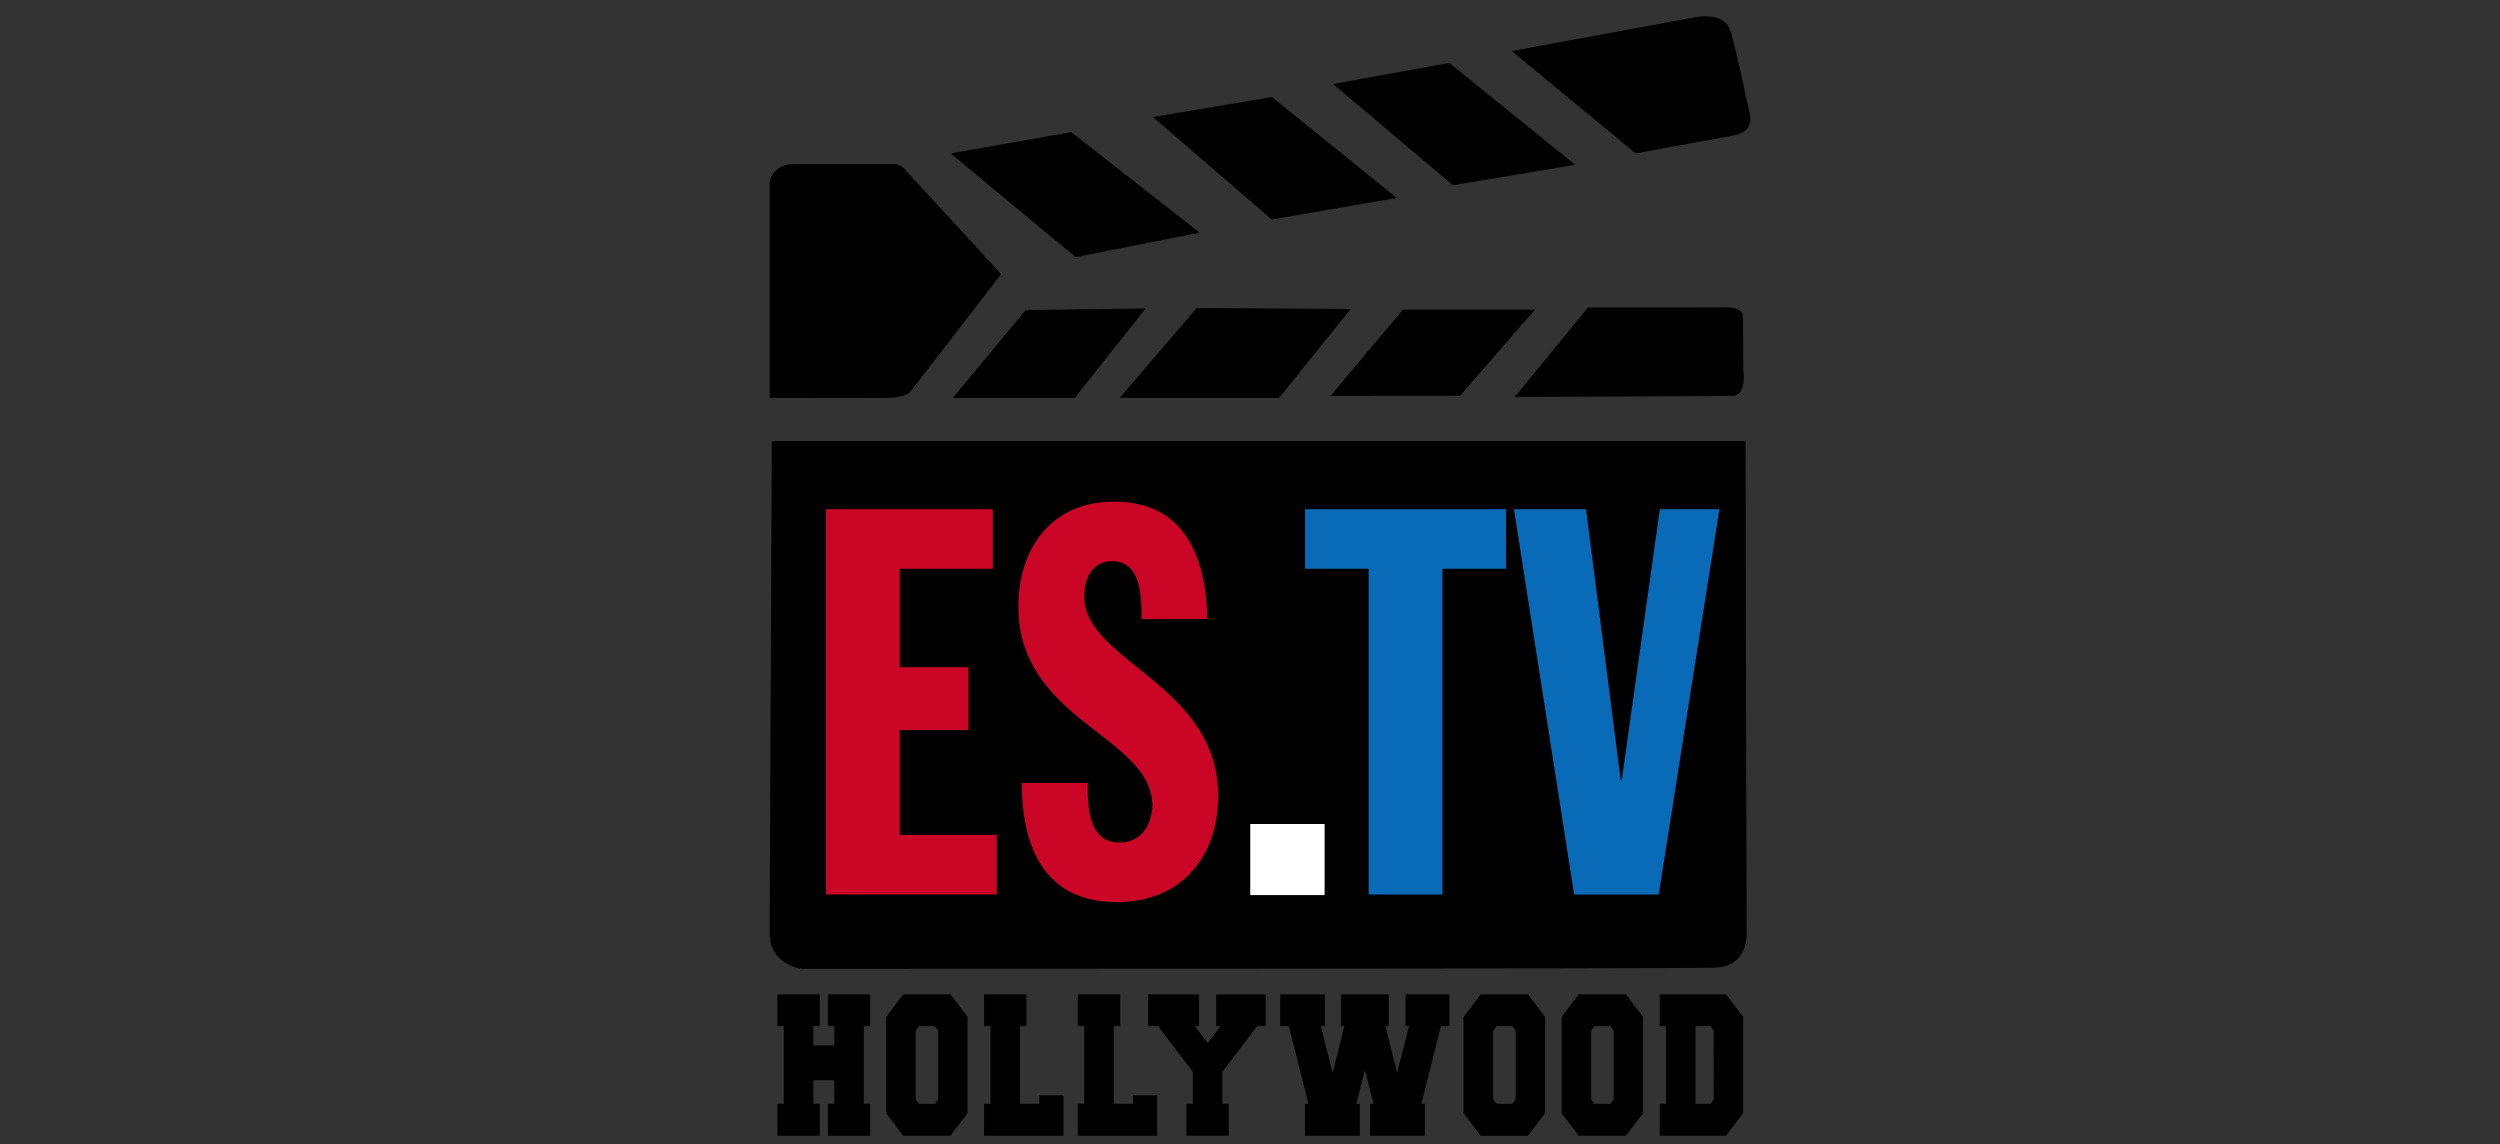 <svg width="201" height="92" viewBox="0 0 201 92" fill="none" xmlns="http://www.w3.org/2000/svg">
<rect x="0" y="0" width="201" height="92" fill="#333333" stroke="none"/>
<path d="M61.88 31.99V14.584C61.88 14.584 62.14 13.198 63.785 13.198H71.925C71.925 13.198 72.451 13.148 72.875 13.765L80.498 22.032L73.172 31.529C73.172 31.529 72.798 31.98 71.233 31.99C69.147 32.009 61.88 31.99 61.88 31.99Z" fill="black"/>
<path fill-rule="evenodd" clip-rule="evenodd" d="M92.692 9.407L102.26 7.799L112.311 15.919L102.24 17.644L92.692 9.407Z" fill="black"/>
<path fill-rule="evenodd" clip-rule="evenodd" d="M76.429 12.333L86.127 10.623L96.455 18.706L86.479 20.674L76.429 12.333Z" fill="black"/>
<path fill-rule="evenodd" clip-rule="evenodd" d="M107.165 6.752L116.521 5.059L126.65 13.246L116.817 14.895L107.165 6.752Z" fill="black"/>
<path fill-rule="evenodd" clip-rule="evenodd" d="M121.543 4.103L136.092 1.421C136.092 1.421 138.603 0.816 139.123 2.461C139.642 4.106 140.681 9.215 140.681 9.215C140.681 9.215 141.106 10.447 139.556 10.861L131.502 12.333L121.543 4.103Z" fill="black"/>
<path d="M76.596 32H86.405L92.114 24.801L82.466 24.924L76.596 32Z" fill="black"/>
<path d="M96.214 24.764L108.597 24.845L102.838 31.992H90.022L96.214 24.764Z" fill="black"/>
<path d="M106.969 31.828L112.797 24.891H123.416L117.387 31.819L106.969 31.828Z" fill="black"/>
<path d="M121.781 31.918L127.677 24.723L138.34 24.716C138.34 24.716 140.082 24.536 140.14 25.417L140.16 29.692C140.16 29.692 140.52 31.852 139.227 31.838L121.781 31.918Z" fill="black"/>
<path d="M62.053 35.455H140.338L140.428 74.944C140.428 74.944 140.688 77.714 137.831 77.802C134.973 77.889 64.481 77.892 64.481 77.892C64.481 77.892 61.88 77.632 61.88 75.031C61.88 72.429 62.053 35.455 62.053 35.455Z" fill="black"/>
<path d="M115.971 45.728V71.918H110.038V45.728H104.926V40.941H121.083V45.728H115.971Z" fill="#096BB7"/>
<path d="M133.36 71.918H126.559L121.722 40.941H127.518L130.302 62.694H130.393L133.451 40.941H138.243L133.36 71.918Z" fill="#096BB7"/>
<path d="M69.966 88.748V91.313H66.56V88.748H67.078V86.851H65.39V88.748H65.908V91.313H62.502V88.748H63.02V82.499H62.502V79.947H65.908V82.499H65.39V84.054H67.078V82.499H66.56V79.947H69.966V82.499H69.448V88.748H69.966Z" fill="black"/>
<path d="M76.416 79.947H72.616L71.24 81.762V89.502L72.616 91.313H76.416L77.793 89.499V81.759L76.416 79.947ZM75.426 88.393L75.156 88.753H73.896L73.617 88.393V82.867L73.896 82.499H75.156L75.426 82.867V88.393Z" fill="black"/>
<path d="M79.119 91.313V88.748H79.637V82.499H79.119V79.947H82.526V82.499H82.007V88.748H83.561V88.066H85.506V91.313H79.119Z" fill="black"/>
<path d="M86.656 91.313V88.748H87.174V82.499H86.656V79.947H90.062V82.499H89.544V88.748H91.098V88.066H93.044V91.313H86.656Z" fill="black"/>
<path d="M101.073 82.499L98.278 86.183V88.748H98.796V91.313H95.389V88.748H95.906V86.183L93.112 82.499H92.305V79.947H96.404V82.499H96.062L97.097 83.863L98.133 82.499H97.78V79.947H101.756V82.499H101.073Z" fill="black"/>
<path d="M115.85 82.499L114.276 88.748H114.556V91.313H110.146V88.748H110.425L109.742 86.02L109.048 88.748H109.328V91.313H104.918V88.748H105.197L103.624 82.499H102.93V79.947H106.532V82.499H106.191L107.143 86.251L108.086 82.499H107.806V79.947H111.657V82.499H111.388L112.33 86.251L113.282 82.499H113.002V79.947H116.533V82.499H115.85Z" fill="black"/>
<path d="M122.85 79.947H119.05L117.673 81.762V89.502L119.05 91.316H122.85L124.227 89.502V81.762L122.85 79.947ZM121.86 88.393L121.59 88.753H120.33L120.051 88.393V82.867L120.33 82.499H121.59L121.86 82.867V88.393Z" fill="black"/>
<path d="M130.729 79.947H126.929L125.553 81.762V89.502L126.929 91.313H130.729L132.106 89.499V81.759L130.729 79.947ZM129.739 88.393L129.469 88.753H128.209L127.93 88.393V82.867L128.209 82.499H129.469L129.739 82.867V88.393Z" fill="black"/>
<path d="M138.774 79.947H133.438V82.499H133.955V88.748H133.438V91.313H138.774L140.151 89.499V81.759L138.774 79.947ZM137.784 88.393L137.505 88.753H136.318V82.499H137.497L137.777 82.867L137.784 88.393Z" fill="black"/>
<path d="M80.145 67.132V71.918H66.407V40.941H79.825V45.728H72.34V53.646H77.862V58.692H72.34V67.132H80.145Z" fill="#CB0525"/>
<path d="M89.408 45.118C87.994 45.118 87.172 46.249 87.172 47.946C87.172 53.21 97.943 54.994 97.943 63.999C97.943 68.741 95.114 72.527 89.774 72.527C83.43 72.527 82.152 67.217 82.152 62.955H87.447C87.447 64.696 87.447 67.742 90.003 67.742C91.966 67.742 92.65 66.001 92.65 64.739C92.65 59.214 81.88 57.952 81.88 48.772C81.88 44.117 84.527 40.332 89.547 40.332C94.887 40.332 96.941 44.202 97.077 49.773H91.782C91.782 48.032 91.782 45.118 89.408 45.118Z" fill="#CB0525"/>
<path d="M106.497 66.25H100.521V71.966H106.497V66.25Z" fill="white"/>
</svg>
